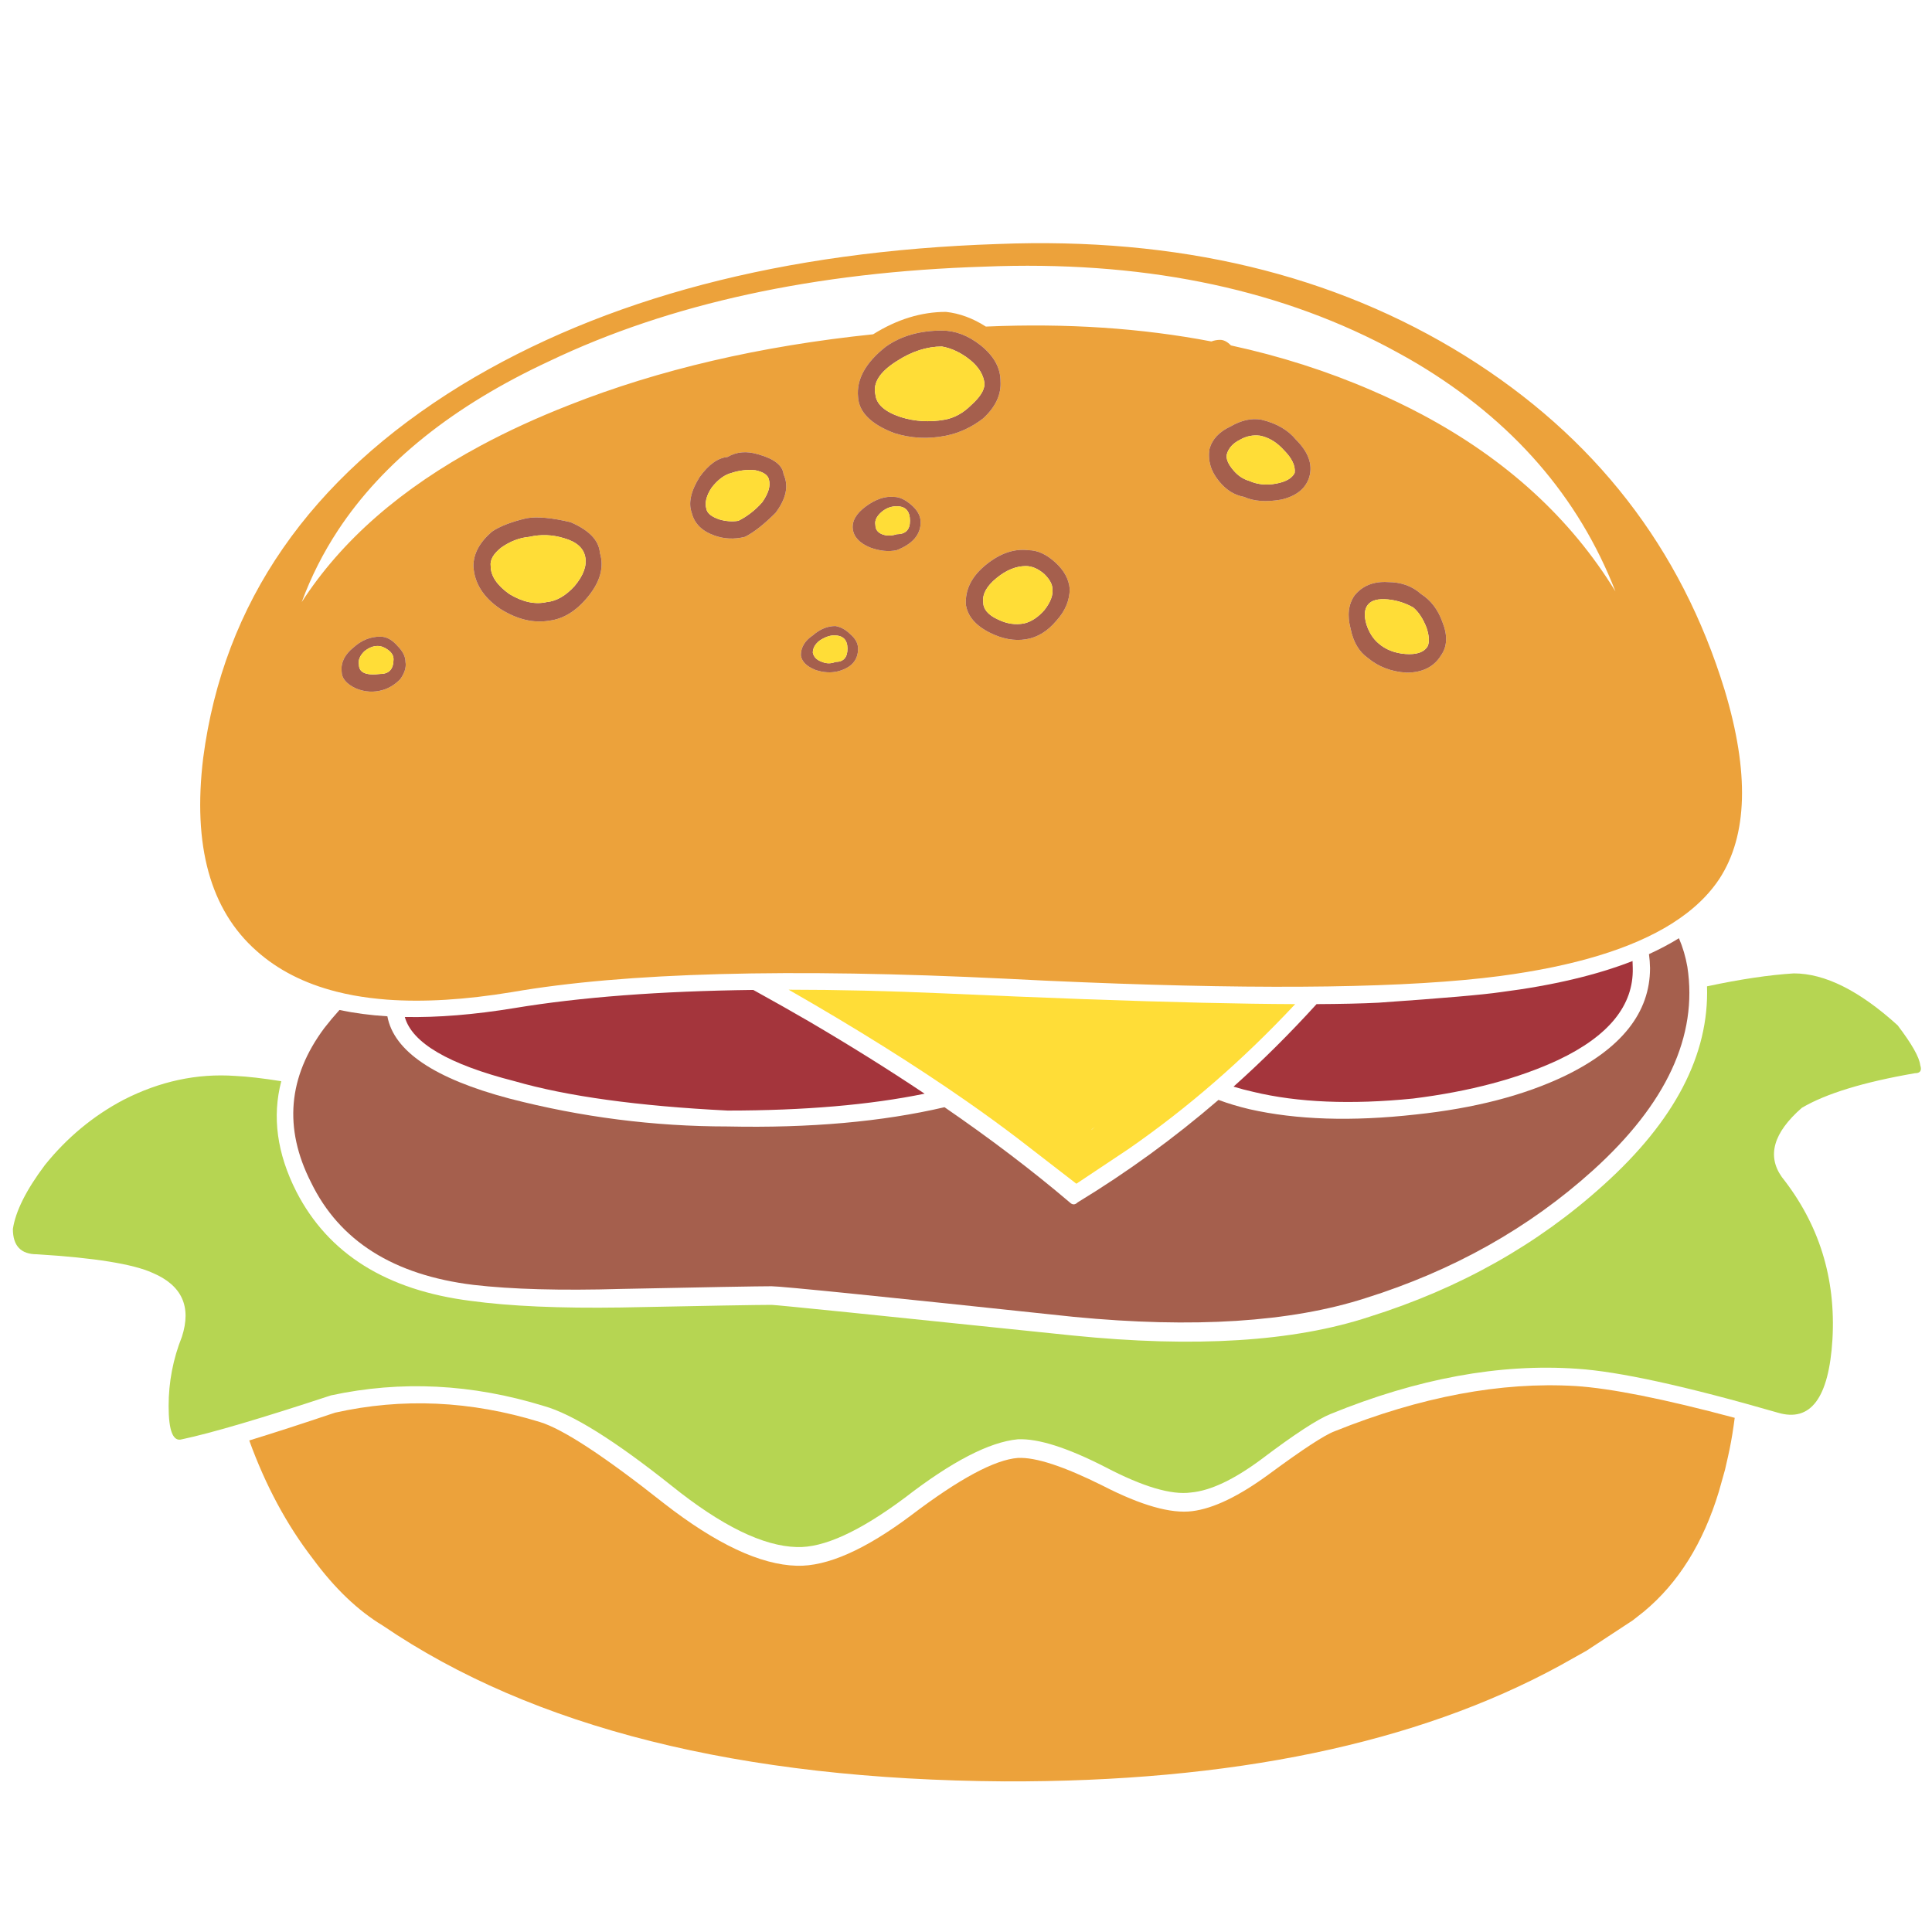 <?xml version="1.0" encoding="utf-8"?>
<!-- Generator: Adobe Illustrator 16.0.0, SVG Export Plug-In . SVG Version: 6.00 Build 0)  -->
<!DOCTYPE svg PUBLIC "-//W3C//DTD SVG 1.1//EN" "http://www.w3.org/Graphics/SVG/1.1/DTD/svg11.dtd">
<svg version="1.1" id="Layer_1" xmlns="http://www.w3.org/2000/svg" xmlns:xlink="http://www.w3.org/1999/xlink" x="0px" y="0px"
	 width="300px" height="300px" viewBox="0 0 300 300" enable-background="new 0 0 300 300" xml:space="preserve">
<g>
	<path fill="#ECA23B" d="M52.233,153.981c0.861,0.218,1.749,0.413,2.664,0.583c1.64,0.296,3.362,0.514,5.167,0.655
		c5.675,0.425,12.158,0.035,19.449-1.168c17.497-3.032,43.054-3.725,76.671-2.079c4.159,0.219,8.186,0.404,12.079,0.558
		c29.094,1.18,50.627,0.858,64.603-0.965c11.62-1.539,20.519-4.247,26.694-8.123c0.832-0.525,1.617-1.07,2.354-1.636
		c2.088-1.605,3.774-3.381,5.062-5.327c4.406-6.749,4.681-16.529,0.822-29.341c-6.754-22.05-20.188-39.346-40.304-51.887
		c-20.398-12.677-44.582-18.464-72.549-17.361c-33.34,1.104-61.107,8.406-83.299,21.909c-23.561,14.47-36.925,33.762-40.092,57.877
		c-1.658,13.639,1.097,23.625,8.264,29.961C43.116,150.599,47.254,152.713,52.233,153.981z M62.143,105.474
		c-0.826,0.832-1.723,1.386-2.69,1.664c-1.375,0.407-2.749,0.336-4.123-0.212c-1.522-0.69-2.283-1.587-2.283-2.69
		c-0.135-1.375,0.487-2.613,1.867-3.716c1.233-1.109,2.61-1.664,4.132-1.664c0.962,0,1.855,0.484,2.682,1.451
		c0.826,0.826,1.238,1.652,1.238,2.478C63.108,103.616,62.833,104.513,62.143,105.474z M91.29,92.671
		c-1.793,2.2-3.793,3.436-6,3.707c-2.478,0.419-5.026-0.2-7.645-1.858c-2.619-1.793-3.997-4-4.132-6.619
		c0-1.923,0.965-3.71,2.894-5.362c1.239-0.832,3.029-1.522,5.371-2.07c1.657-0.277,3.932-0.071,6.822,0.619
		c2.89,1.245,4.406,2.829,4.548,4.751C93.832,88.045,93.213,90.323,91.29,92.671z M120.428,79.637
		c-1.793,1.793-3.377,3.035-4.751,3.726c-1.652,0.413-3.236,0.342-4.752-0.213c-1.929-0.684-3.1-1.855-3.512-3.513
		c-0.555-1.516-0.145-3.374,1.229-5.574c1.38-1.929,2.829-2.964,4.344-3.106c1.38-0.819,2.965-0.955,4.752-0.407
		c2.483,0.69,3.795,1.723,3.937,3.097C122.501,75.439,122.085,77.437,120.428,79.637z M130.143,104.235
		c-1.103,0.277-2.274,0.209-3.513-0.204c-1.38-0.548-2.139-1.306-2.273-2.274c0-1.238,0.619-2.271,1.858-3.097
		c1.103-0.967,2.273-1.451,3.512-1.451c0.826,0.142,1.584,0.554,2.274,1.238c0.826,0.69,1.239,1.449,1.239,2.274
		C133.24,102.516,132.208,103.687,130.143,104.235z M139.239,85.433c-1.239,0.271-2.616,0.133-4.132-0.416
		c-1.652-0.69-2.548-1.654-2.689-2.894c-0.136-1.239,0.552-2.41,2.061-3.513c1.516-1.103,2.965-1.587,4.345-1.451
		c0.832,0,1.725,0.413,2.681,1.239c0.968,0.826,1.452,1.723,1.452,2.69C142.956,83.017,141.717,84.465,139.239,85.433z
		 M138.824,67.24c-3.581-1.38-5.441-3.242-5.584-5.583c-0.277-2.749,1.171-5.365,4.345-7.849c2.342-1.652,5.235-2.477,8.681-2.477
		c2.064,0,4.061,0.758,5.99,2.274c2.07,1.651,3.105,3.51,3.105,5.574c0.136,2.071-0.761,4-2.689,5.787
		c-1.794,1.38-3.723,2.277-5.788,2.69C144.129,68.21,141.443,68.072,138.824,67.24z M164.042,96.378
		c-1.381,1.652-2.964,2.616-4.752,2.894c-1.793,0.283-3.654-0.059-5.584-1.026c-2.206-1.103-3.448-2.551-3.725-4.345
		c-0.136-2.342,0.9-4.407,3.106-6.194c2.201-1.793,4.403-2.551,6.609-2.274c1.382,0,2.758,0.62,4.133,1.858
		c1.38,1.238,2.139,2.616,2.274,4.132C166.104,93.21,165.416,94.862,164.042,96.378z M203.311,74.063
		c-0.555,1.793-2.002,2.964-4.344,3.513c-2.343,0.413-4.269,0.274-5.779-0.416c-1.521-0.271-2.83-1.097-3.928-2.477
		c-1.245-1.516-1.729-3.168-1.452-4.956c0.413-1.522,1.514-2.696,3.301-3.521c1.658-0.962,3.245-1.307,4.762-1.035
		c2.342,0.554,4.131,1.589,5.37,3.105C203.175,70.205,203.865,72.133,203.311,74.063z M223.769,101.758
		c-1.098,1.793-2.888,2.69-5.371,2.69c-2.342-0.142-4.339-0.899-5.99-2.274c-1.381-0.967-2.277-2.486-2.689-4.557
		c-0.549-2.065-0.343-3.784,0.619-5.159c1.238-1.516,2.961-2.206,5.167-2.07c2.07,0,3.793,0.619,5.168,1.858
		c1.516,0.967,2.619,2.416,3.309,4.344C224.806,98.661,224.736,100.383,223.769,101.758z M52.489,82.335
		c6.973-10.577,17.906-19.328,32.801-26.253c18.741-8.96,41.269-13.854,67.584-14.679c23.979-0.962,44.785,3.173,62.417,12.405
		c0.183,0.094,0.365,0.192,0.548,0.292c0.543,0.283,1.08,0.575,1.611,0.876c0.896,0.49,1.774,0.991,2.636,1.504
		c14.771,8.848,25.023,20.632,30.758,35.35c-6.943-11.338-16.948-20.49-30.015-27.457c-2.494-1.327-5.099-2.575-7.813-3.743
		c-6.913-2.997-14.202-5.327-21.864-6.99c-0.013-0.012-0.026-0.024-0.045-0.035c-0.548-0.555-1.097-0.832-1.646-0.832
		c-0.466,0-0.92,0.083-1.362,0.248c-10.866-2.077-22.47-2.849-34.811-2.318c-0.064,0-0.132,0.002-0.203,0.009
		c-2.023-1.298-4.091-2.059-6.203-2.283c-3.829,0-7.594,1.159-11.3,3.478c-17.531,1.817-33.264,5.48-47.197,10.99
		c-4.926,1.929-9.495,4.023-13.706,6.282c-12.388,6.648-21.665,14.753-27.829,24.315C48.298,89.571,50.177,85.851,52.489,82.335z
		 M207.24,222.247c-1.517,0.555-4.895,2.761-10.132,6.619c-4.684,3.45-8.681,5.379-11.99,5.786
		c-3.309,0.418-7.922-0.891-13.839-3.929c-6.07-3.032-10.479-4.477-13.228-4.335c-3.587,0.276-9.103,3.24-16.547,8.892
		c-7.162,5.369-13.083,7.984-17.768,7.849c-5.651-0.142-12.541-3.38-20.67-9.716c-9.232-7.302-15.638-11.503-19.219-12.6
		c-10.753-3.31-21.366-3.793-31.836-1.451c-5.091,1.716-9.515,3.149-13.273,4.301c-0.012,0-0.023,0.002-0.035,0.008
		c2.542,7.014,5.837,13.14,9.884,18.378c3.38,4.596,7.002,8.056,10.866,10.38c23.289,15.851,55.462,23.911,96.519,24.183
		c35.281,0.118,64.019-5.867,86.21-17.954l4.168-2.335l7.185-4.716l1.699-1.337c5.356-4.437,9.247-10.656,11.672-18.661l0.955-3.397
		l0.469-2.062c0.342-1.517,0.625-3.064,0.85-4.646l0.048-0.337c0.048-0.336,0.094-0.672,0.138-1.008
		c-10.978-2.938-19.219-4.584-24.723-4.938C233.068,214.537,220.601,216.879,207.24,222.247z M265.719,234.856l0.009,0.008
		c-0.047,0.106-0.095,0.213-0.142,0.319C265.627,235.07,265.672,234.963,265.719,234.856z"/>
	<path fill-rule="evenodd" clip-rule="evenodd" fill="#A4353C" d="M116.968,153.716c3.214,1.775,6.09,3.401,8.626,4.875
		c6.389,3.746,12.382,7.492,17.98,11.237c-8.512,1.747-18.708,2.62-30.589,2.62c-13.915-0.696-24.938-2.216-33.066-4.558
		c-10.252-2.619-15.939-5.942-17.06-9.972c5.126,0.101,10.813-0.362,17.06-1.39C90.16,154.831,102.51,153.893,116.968,153.716z
		 M194.621,169.545c-1.079-0.241-2.105-0.513-3.078-0.813c4.465-3.993,8.762-8.265,12.892-12.812
		c3.828-0.019,7.034-0.093,9.618-0.223c9.922-0.689,16.264-1.237,19.023-1.646c8.018-1.026,14.825-2.634,20.424-4.822
		c0.022,0.366,0.034,0.731,0.034,1.097c0.136,5.787-3.722,10.542-11.573,14.264c-6.199,2.89-13.71,4.887-22.528,5.99
		C209.788,171.549,201.518,171.203,194.621,169.545z"/>
	<path fill-rule="evenodd" clip-rule="evenodd" fill="#B6D552" d="M140.479,232.59c-7.026,5.233-12.606,7.778-16.742,7.637
		c-5.232-0.129-11.709-3.297-19.431-9.503c-8.819-7.025-15.431-11.158-19.838-12.396c-11.167-3.444-22.189-3.996-33.067-1.655
		c-10.889,3.587-18.608,5.861-23.156,6.823c-1.374,0.412-2.062-1.311-2.062-5.168c0-3.722,0.688-7.306,2.062-10.751
		c1.516-4.684,0.003-7.99-4.539-9.919c-3.032-1.381-9.025-2.346-17.98-2.894c-2.483,0-3.725-1.31-3.725-3.929
		c0.413-2.755,2.068-6.062,4.964-9.92c3.439-4.27,7.503-7.645,12.193-10.122c5.651-2.896,11.435-4.138,17.351-3.726
		c1.9,0.09,4.289,0.364,7.167,0.823c-1.445,5.51-0.664,11.229,2.345,17.157c4.961,9.646,13.986,15.297,27.076,16.954
		c6.058,0.826,13.845,1.168,23.359,1.026c13.361-0.271,21.146-0.407,23.352-0.407c0.684,0,16.254,1.584,46.711,4.751
		c19.012,1.929,34.376,0.965,46.091-2.893c14.052-4.406,26.177-11.229,36.376-20.467c11.061-9.957,16.42-20.242,16.078-30.854
		c5.173-1.103,9.665-1.772,13.476-2.009c4.825,0,10.199,2.688,16.122,8.062c2.206,2.896,3.377,4.964,3.513,6.203
		c0.277,0.825,0,1.237-0.832,1.237c-7.987,1.381-13.842,3.174-17.564,5.38c-4.406,3.858-5.438,7.439-3.097,10.743
		c5.786,7.302,8.406,15.708,7.858,25.218c-0.555,9.097-3.381,12.886-8.478,11.37c-14.328-4.136-24.731-6.409-31.209-6.822
		c-11.985-0.831-24.733,1.51-38.242,7.025c-2.064,0.832-5.646,3.174-10.741,7.026c-4.271,3.173-7.924,4.896-10.956,5.167
		c-3.031,0.413-7.44-0.894-13.228-3.92c-5.923-3.038-10.467-4.485-13.635-4.344C153.639,223.907,147.782,226.939,140.479,232.59z"/>
	<path fill-rule="evenodd" clip-rule="evenodd" fill="#A55F4D" d="M189.206,170.793c1.469,0.549,3.07,1.03,4.805,1.442
		c7.304,1.658,15.916,1.933,25.838,0.823c9.09-0.962,16.803-2.959,23.139-5.991c8.818-4.27,13.229-9.851,13.229-16.741
		c-0.012-0.743-0.067-1.466-0.168-2.168c1.675-0.767,3.227-1.589,4.654-2.469c0.601,1.398,1.037,2.876,1.309,4.434
		c1.652,10.748-3.24,21.29-14.679,31.625c-9.923,8.954-21.703,15.567-35.341,19.838c-11.58,3.723-26.67,4.687-45.269,2.894
		c-29.761-3.168-45.398-4.752-46.914-4.752c-2.065,0-9.849,0.139-23.352,0.416c-9.373,0.271-17.021,0.063-22.944-0.628
		c-12.399-1.517-20.805-6.823-25.218-15.918c-4.271-8.401-3.581-16.392,2.07-23.971c0.744-0.956,1.525-1.889,2.345-2.796
		c2.313,0.489,4.793,0.816,7.441,0.981c1.003,5.428,7.318,9.684,18.945,12.769c11.155,2.891,22.451,4.336,33.889,4.336
		c12.76,0.271,23.986-0.726,33.677-2.991c7.168,4.926,13.647,9.852,19.44,14.776c0.413,0.413,0.826,0.413,1.239,0
		C175.022,182.036,182.311,176.733,189.206,170.793z M152.875,59.595c-0.136-1.375-0.891-2.616-2.266-3.725
		c-1.38-1.103-2.828-1.791-4.344-2.062c-2.342,0-4.684,0.758-7.026,2.274c-2.619,1.652-3.722,3.375-3.309,5.168
		c0.142,1.516,1.452,2.687,3.928,3.512c2.206,0.69,4.481,0.826,6.823,0.408c1.51-0.272,2.887-1.03,4.132-2.274
		C152.188,61.663,152.875,60.563,152.875,59.595z M152.672,64.966c-1.794,1.38-3.723,2.277-5.788,2.69
		c-2.755,0.555-5.441,0.416-8.061-0.416c-3.581-1.38-5.441-3.242-5.584-5.583c-0.277-2.749,1.171-5.365,4.345-7.849
		c2.342-1.652,5.235-2.477,8.681-2.477c2.064,0,4.061,0.758,5.99,2.274c2.07,1.651,3.105,3.51,3.105,5.574
		C155.497,61.25,154.601,63.179,152.672,64.966z M117.322,73.027c-1.233-0.136-2.472,0-3.716,0.407
		c-1.098,0.277-2.13,1.038-3.097,2.283c-0.826,1.239-1.101,2.342-0.823,3.309c0.13,0.685,0.817,1.233,2.062,1.646
		c0.968,0.277,1.931,0.345,2.893,0.204c1.38-0.685,2.619-1.646,3.716-2.885c0.968-1.38,1.316-2.551,1.044-3.512
		C119.26,73.782,118.567,73.298,117.322,73.027z M115.676,83.362c-1.652,0.413-3.236,0.342-4.752-0.213
		c-1.929-0.684-3.1-1.855-3.512-3.513c-0.555-1.516-0.145-3.374,1.229-5.574c1.38-1.929,2.829-2.964,4.344-3.106
		c1.38-0.819,2.965-0.955,4.752-0.407c2.483,0.69,3.795,1.723,3.937,3.097c0.826,1.793,0.41,3.791-1.247,5.991
		C118.634,81.43,117.051,82.672,115.676,83.362z M132.417,82.123c-0.136-1.239,0.552-2.41,2.061-3.513
		c1.516-1.103,2.965-1.587,4.345-1.451c0.832,0,1.725,0.413,2.681,1.239c0.968,0.826,1.452,1.723,1.452,2.69
		c0,1.929-1.239,3.377-3.717,4.345c-1.239,0.271-2.616,0.133-4.132-0.416C133.455,84.327,132.559,83.362,132.417,82.123z
		 M139.239,82.955c1.375,0,2.062-0.693,2.062-2.079c0-1.511-0.687-2.266-2.062-2.266c-0.832,0-1.59,0.274-2.273,0.823
		c-0.826,0.69-1.171,1.38-1.036,2.071c0,0.69,0.345,1.174,1.036,1.451C137.649,83.227,138.408,83.227,139.239,82.955z
		 M129.727,97.21c0.826,0.142,1.584,0.554,2.274,1.238c0.826,0.69,1.239,1.449,1.239,2.274c0,1.793-1.032,2.964-3.097,3.513
		c-1.103,0.277-2.274,0.209-3.513-0.204c-1.38-0.548-2.139-1.306-2.273-2.274c0-1.238,0.619-2.271,1.858-3.097
		C127.318,97.694,128.488,97.21,129.727,97.21z M129.524,98.661c-0.69,0-1.449,0.274-2.274,0.823
		c-0.69,0.548-1.035,1.168-1.035,1.858c0.141,0.685,0.625,1.166,1.45,1.442c0.69,0.283,1.378,0.283,2.062,0
		c1.245,0,1.868-0.687,1.868-2.062S130.904,98.661,129.524,98.661z M166.104,91.423c0,1.788-0.688,3.439-2.062,4.955
		c-1.381,1.652-2.964,2.616-4.752,2.894c-1.793,0.283-3.654-0.059-5.584-1.026c-2.206-1.103-3.448-2.551-3.725-4.345
		c-0.136-2.342,0.9-4.407,3.106-6.194c2.201-1.793,4.403-2.551,6.609-2.274c1.382,0,2.758,0.62,4.133,1.858
		C165.209,88.529,165.968,89.907,166.104,91.423z M159.29,87.901c-1.521,0-3.04,0.622-4.558,1.867
		c-1.515,1.239-2.202,2.48-2.061,3.725c0,1.098,0.757,1.994,2.273,2.69c1.374,0.685,2.752,0.888,4.132,0.61
		c1.104-0.277,2.136-0.964,3.097-2.061c0.968-1.245,1.381-2.348,1.239-3.31c0-0.69-0.413-1.448-1.239-2.274
		C161.213,88.317,160.252,87.901,159.29,87.901z M203.311,74.063c-0.555,1.793-2.002,2.964-4.344,3.513
		c-2.343,0.413-4.269,0.274-5.779-0.416c-1.521-0.271-2.83-1.097-3.928-2.477c-1.245-1.516-1.729-3.168-1.452-4.956
		c0.413-1.522,1.514-2.696,3.301-3.521c1.658-0.962,3.245-1.307,4.762-1.035c2.342,0.554,4.131,1.589,5.37,3.105
		C203.175,70.205,203.865,72.133,203.311,74.063z M199.382,69.921c-1.103-1.232-2.342-1.988-3.716-2.265
		c-1.104-0.141-2.139,0.065-3.105,0.62c-1.104,0.549-1.791,1.307-2.063,2.274c-0.141,0.69,0.2,1.516,1.026,2.478
		c0.69,0.825,1.52,1.377,2.486,1.655c1.239,0.554,2.613,0.693,4.124,0.416c1.521-0.277,2.489-0.832,2.902-1.664
		C201.173,72.337,200.621,71.166,199.382,69.921z M215.504,93.078c-1.517-0.142-2.548,0.133-3.097,0.823
		c-0.555,0.69-0.626,1.726-0.213,3.106c0.413,1.232,1.033,2.197,1.858,2.894c1.104,0.961,2.483,1.51,4.142,1.646
		c1.793,0.142,2.964-0.271,3.513-1.239c0.276-0.69,0.206-1.651-0.213-2.885c-0.548-1.386-1.235-2.421-2.062-3.105
		C218.188,93.626,216.878,93.213,215.504,93.078z M220.672,92.246c1.516,0.967,2.619,2.416,3.309,4.344
		c0.825,2.071,0.756,3.793-0.212,5.167c-1.098,1.793-2.888,2.69-5.371,2.69c-2.342-0.142-4.339-0.899-5.99-2.274
		c-1.381-0.967-2.277-2.486-2.689-4.557c-0.549-2.065-0.343-3.784,0.619-5.159c1.238-1.516,2.961-2.206,5.167-2.07
		C217.574,90.388,219.297,91.007,220.672,92.246z M55.33,106.925c-1.522-0.69-2.283-1.587-2.283-2.69
		c-0.135-1.375,0.487-2.613,1.867-3.716c1.233-1.109,2.61-1.664,4.132-1.664c0.962,0,1.855,0.484,2.682,1.451
		c0.826,0.826,1.238,1.652,1.238,2.478c0.142,0.832-0.132,1.729-0.823,2.69c-0.826,0.832-1.723,1.386-2.69,1.664
		C58.079,107.545,56.705,107.474,55.33,106.925z M81.778,80.469c1.657-0.277,3.932-0.071,6.822,0.619
		c2.89,1.245,4.406,2.829,4.548,4.751c0.684,2.206,0.065,4.483-1.858,6.832c-1.793,2.2-3.793,3.436-6,3.707
		c-2.478,0.419-5.026-0.2-7.645-1.858c-2.619-1.793-3.997-4-4.132-6.619c0-1.923,0.965-3.71,2.894-5.362
		C77.646,81.708,79.436,81.017,81.778,80.469z M79.097,92.246c2.059,1.239,3.985,1.654,5.778,1.247
		c1.516-0.141,2.964-0.97,4.344-2.486c1.38-1.652,1.932-3.165,1.655-4.539c-0.271-1.386-1.375-2.354-3.309-2.902
		c-1.793-0.548-3.587-0.616-5.38-0.203c-1.511,0.136-2.956,0.687-4.336,1.654c-1.232,0.968-1.784,1.929-1.654,2.885
		C76.194,89.423,77.162,90.871,79.097,92.246z M58.63,100.307c-0.69,0-1.377,0.277-2.062,0.832c-0.696,0.69-0.973,1.38-0.832,2.07
		c0,1.233,1.103,1.714,3.309,1.442c1.375,0,2.062-0.761,2.062-2.283c0-0.549-0.274-1.027-0.823-1.434
		C59.73,100.516,59.179,100.307,58.63,100.307z"/>
	<path fill-rule="evenodd" clip-rule="evenodd" fill="#FFDD37" d="M201.116,155.92c-8.069,8.635-16.709,16.141-25.917,22.519
		l-8.061,5.37l-9.087-7.024c-2.479-1.889-5.108-3.803-7.893-5.743c-7.958-5.557-17.189-11.344-27.696-17.361
		c7.539,0,15.612,0.192,24.218,0.576c7.845,0.354,15.078,0.651,21.696,0.893C181.81,155.633,192.723,155.89,201.116,155.92z
		 M215.504,93.078c1.374,0.136,2.685,0.548,3.929,1.239c0.826,0.684,1.514,1.72,2.062,3.105c0.419,1.233,0.489,2.195,0.213,2.885
		c-0.549,0.967-1.72,1.38-3.513,1.239c-1.658-0.136-3.038-0.685-4.142-1.646c-0.825-0.696-1.445-1.661-1.858-2.894
		c-0.413-1.38-0.342-2.416,0.213-3.106C212.956,93.21,213.987,92.936,215.504,93.078z M199.382,69.921
		c1.239,1.245,1.791,2.416,1.655,3.513c-0.413,0.832-1.381,1.386-2.902,1.664c-1.511,0.277-2.885,0.139-4.124-0.416
		c-0.967-0.278-1.796-0.83-2.486-1.655c-0.826-0.962-1.167-1.788-1.026-2.478c0.271-0.967,0.959-1.725,2.063-2.274
		c0.967-0.554,2.002-0.761,3.105-0.62C197.04,67.933,198.279,68.688,199.382,69.921z M162.174,89.149
		c0.826,0.826,1.239,1.584,1.239,2.274c0.142,0.961-0.271,2.065-1.239,3.31c-0.961,1.097-1.993,1.784-3.097,2.061
		c-1.38,0.278-2.758,0.074-4.132-0.61c-1.517-0.696-2.273-1.592-2.273-2.69c-0.142-1.245,0.546-2.486,2.061-3.725
		c1.518-1.245,3.036-1.867,4.558-1.867C160.252,87.901,161.213,88.317,162.174,89.149z M129.524,98.661
		c1.38,0,2.071,0.687,2.071,2.062s-0.623,2.062-1.868,2.062c-0.684,0.283-1.372,0.283-2.062,0c-0.825-0.277-1.309-0.758-1.45-1.442
		c0-0.69,0.344-1.31,1.035-1.858C128.075,98.936,128.834,98.661,129.524,98.661z M136.966,82.955
		c-0.691-0.277-1.036-0.761-1.036-1.451c-0.136-0.69,0.21-1.38,1.036-2.071c0.684-0.548,1.442-0.823,2.273-0.823
		c1.375,0,2.062,0.755,2.062,2.266c0,1.386-0.687,2.079-2.062,2.079C138.408,83.227,137.649,83.227,136.966,82.955z M113.606,73.434
		c1.244-0.407,2.483-0.542,3.716-0.407c1.245,0.271,1.938,0.754,2.079,1.451c0.271,0.961-0.077,2.132-1.044,3.512
		c-1.097,1.239-2.336,2.201-3.716,2.885c-0.962,0.141-1.925,0.073-2.893-0.204c-1.245-0.413-1.932-0.962-2.062-1.646
		c-0.277-0.967-0.003-2.07,0.823-3.309C111.476,74.472,112.508,73.711,113.606,73.434z M152.875,59.595
		c0,0.967-0.688,2.068-2.062,3.3c-1.245,1.245-2.623,2.002-4.132,2.274c-2.342,0.418-4.617,0.283-6.823-0.408
		c-2.477-0.825-3.787-1.996-3.928-3.512c-0.413-1.793,0.69-3.516,3.309-5.168c2.342-1.516,4.684-2.274,7.026-2.274
		c1.516,0.271,2.964,0.959,4.344,2.062C151.984,56.979,152.739,58.221,152.875,59.595z M169.616,175.332
		c0.13-0.123,0.26-0.25,0.389-0.38c-0.2,0.171-0.397,0.343-0.592,0.513C169.483,175.424,169.552,175.38,169.616,175.332z
		 M58.63,100.307c0.548,0,1.1,0.209,1.654,0.628c0.549,0.407,0.823,0.885,0.823,1.434c0,1.521-0.688,2.283-2.062,2.283
		c-2.206,0.271-3.309-0.209-3.309-1.442c-0.142-0.69,0.136-1.38,0.832-2.07C57.253,100.584,57.94,100.307,58.63,100.307z
		 M76.194,87.901c-0.13-0.956,0.422-1.917,1.654-2.885c1.381-0.967,2.826-1.519,4.336-1.654c1.793-0.413,3.586-0.345,5.38,0.203
		c1.935,0.548,3.038,1.516,3.309,2.902c0.277,1.374-0.274,2.887-1.655,4.539c-1.38,1.516-2.828,2.345-4.344,2.486
		c-1.793,0.407-3.72-0.008-5.778-1.247C77.162,90.871,76.194,89.423,76.194,87.901z"/>
</g>
</svg>
